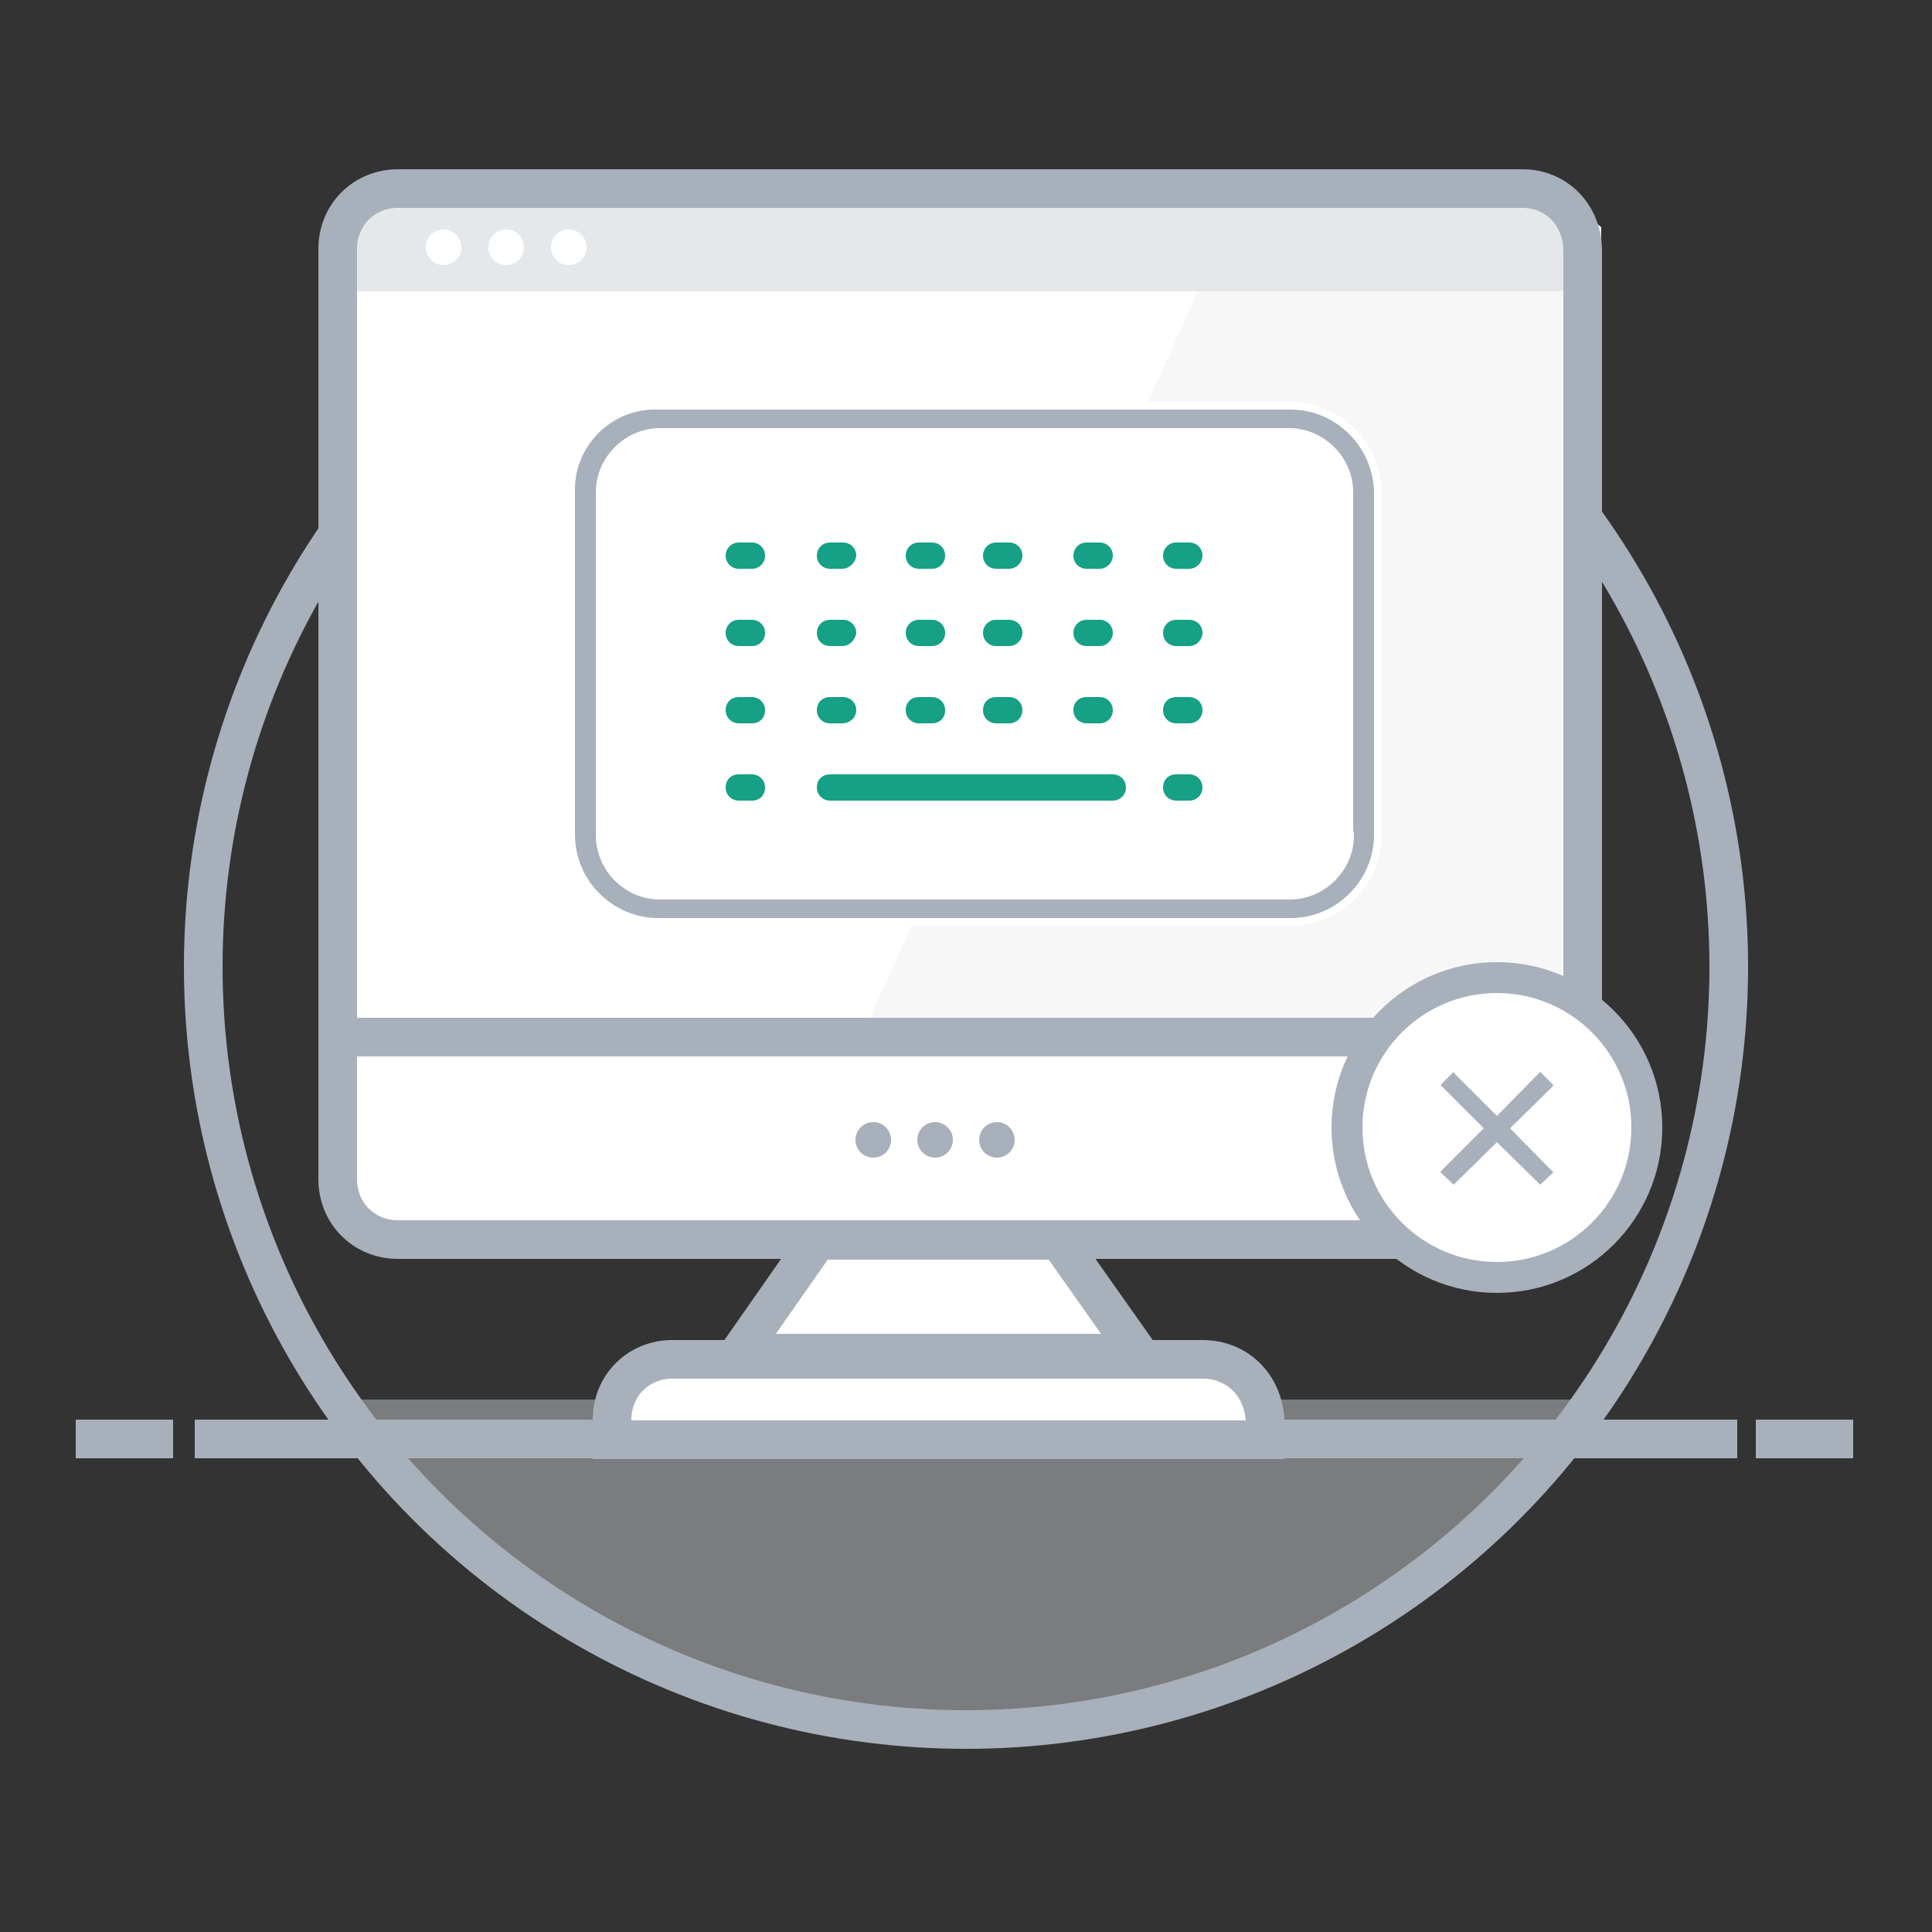 <?xml version="1.0" encoding="utf-8"?>
<!-- Generator: Adobe Illustrator 22.1.0, SVG Export Plug-In . SVG Version: 6.00 Build 0)  -->
<svg version="1.1" id="Layer_1" xmlns="http://www.w3.org/2000/svg" xmlns:xlink="http://www.w3.org/1999/xlink" x="0px" y="0px"
	 viewBox="0 0 250 250" style="enable-background:new 0 0 250 250;" xml:space="preserve">
<rect x="0" y="0" width="250" height="250" fill="#333333" stroke="none"/>
<style type="text/css">
	.st0{opacity:0.4;fill:#E5E8EB;enable-background:new    ;}
	.st1{fill:none;stroke:#A8B0BB;stroke-width:5;stroke-miterlimit:10;}
	.st2{fill:#A8B0BB;}
	.st3{fill:#FFFFFF;}
	.st4{fill:#F7F7F7;}
	.st5{fill:#E5E8EB;}
	.st6{fill:none;}
	.st7{fill:#FFFFFF;stroke:#A8B0BB;stroke-width:5;stroke-miterlimit:10;}
	.st8{fill:#FFFFFF;stroke:#A8B0BB;stroke-width:4;stroke-miterlimit:10;}
	.st9{fill:#16A085;}
	.st10{fill:#A8B0BB;stroke:#FFFFFF;stroke-miterlimit:10;}
</style>
<g>
	<path class="st0" d="M41.1,181.1h166.1c0,0-29.9,43.9-79,44.2c-49,0.2-1.1,0-1.1,0S71.4,226.4,41.1,181.1z"/>
	<circle class="st1" cx="125" cy="125.1" r="98.7"/>
	<rect x="9.8" y="183.7" class="st2" width="12.6" height="5"/>
	<rect x="227.2" y="183.7" class="st2" width="12.6" height="5"/>
	<polygon class="st3" points="161,24.4 140.8,135.8 68.6,135.8 44.6,131.9 44.4,29.4 50.2,24.4 	"/>
	<polygon class="st4" points="161,24.4 110.7,135.8 183.1,135.8 206.9,131.9 207.2,29.4 201.3,24.4 	"/>
	<polygon class="st5" points="203.5,37.7 45.2,37.7 46.1,24.4 202.2,24.7 	"/>
	<path class="st1" d="M197,24.4H51.5c-4.4,0-7.8,3.4-7.8,7.8v102.1h161.1v-102C204.7,27.7,201.3,24.4,197,24.4z"/>
	<line class="st6" x1="71.8" y1="185.6" x2="179.8" y2="185.6"/>
	<path class="st2" d="M179,183.7H71 M67.8,183.7H25.2v5h42.9h3.3h107.2h3.3h42.9v-5h-42.6"/>
	<path class="st7" d="M155.6,175.9H87c-4.4,0-7.8,3.4-7.8,7.8v2.6h84.5v-2.6C163.4,179.2,160.1,175.9,155.6,175.9z"/>
	<polygon class="st7" points="147.3,175.1 95.6,175.1 105.8,160.5 137,160.5 	"/>
	<path class="st7" d="M43.7,134.2v18.4c0,4.4,3.4,7.8,7.8,7.8H197c4.4,0,7.8-3.4,7.8-7.8v-18.4H43.7z"/>
	<g>
		<circle class="st2" cx="113" cy="147.5" r="2.3"/>
		<circle class="st2" cx="121" cy="147.5" r="2.3"/>
		<circle class="st2" cx="129" cy="147.5" r="2.3"/>
	</g>
	<circle class="st3" cx="57.4" cy="32" r="2.3"/>
	<circle class="st3" cx="65.5" cy="32" r="2.3"/>
	<circle class="st3" cx="73.6" cy="32" r="2.3"/>
	<ellipse class="st8" cx="193.7" cy="145.9" rx="19.4" ry="19.4"/>
	<polygon class="st2" points="200.9,140.6 201,140.4 199.3,138.7 193.7,144.4 188.2,138.9 188.1,138.7 186.4,140.4 192,146 
		186.5,151.5 186.4,151.7 188.1,153.3 193.7,147.8 199.2,153.2 199.3,153.3 201,151.7 195.4,146 	"/>
	<path class="st3" d="M167.9,118.2H84.8c-5.3,0-9.7-4.4-9.7-9.7V63.8c0-5.3,4.4-9.7,9.7-9.7h83.1c5.3,0,9.7,4.4,9.7,9.7v44.7
		C177.6,113.8,173.2,118.2,167.9,118.2z"/>
	<g>
		<g>
			<path class="st9" d="M97.3,73.6h-1.7c-0.9,0-1.7-0.7-1.7-1.7c0-0.9,0.7-1.7,1.7-1.7h1.7c0.9,0,1.7,0.7,1.7,1.7
				C99,72.8,98.3,73.6,97.3,73.6z"/>
		</g>
		<g>
			<path class="st9" d="M109,73.6h-1.6c-0.9,0-1.7-0.7-1.7-1.7c0-0.9,0.7-1.7,1.7-1.7h1.7c0.9,0,1.7,0.7,1.7,1.7
				C110.7,72.8,109.9,73.6,109,73.6z"/>
		</g>
		<g>
			<path class="st9" d="M120.6,73.6h-1.7c-0.9,0-1.7-0.7-1.7-1.7c0-0.9,0.7-1.7,1.7-1.7h1.7c0.9,0,1.7,0.7,1.7,1.7
				C122.3,72.8,121.6,73.6,120.6,73.6z"/>
		</g>
		<g>
			<path class="st9" d="M130.6,73.6h-1.7c-0.9,0-1.7-0.7-1.7-1.7c0-0.9,0.7-1.7,1.7-1.7h1.7c0.9,0,1.7,0.7,1.7,1.7
				C132.3,72.8,131.5,73.6,130.6,73.6z"/>
		</g>
		<g>
			<path class="st9" d="M142.3,73.6h-1.7c-0.9,0-1.7-0.7-1.7-1.7c0-0.9,0.7-1.7,1.7-1.7h1.7c0.9,0,1.7,0.7,1.7,1.7
				C144,72.8,143.2,73.6,142.3,73.6z"/>
		</g>
		<g>
			<path class="st9" d="M153.9,73.6h-1.7c-0.9,0-1.7-0.7-1.7-1.7c0-0.9,0.7-1.7,1.7-1.7h1.7c0.9,0,1.7,0.7,1.7,1.7
				C155.6,72.8,154.8,73.6,153.9,73.6z"/>
		</g>
	</g>
	<g>
		<g>
			<path class="st9" d="M97.3,83.6h-1.7c-0.9,0-1.7-0.7-1.7-1.7c0-0.9,0.7-1.7,1.7-1.7h1.7c0.9,0,1.7,0.7,1.7,1.7
				C99,82.8,98.3,83.6,97.3,83.6z"/>
		</g>
		<g>
			<path class="st9" d="M109,83.6h-1.6c-0.9,0-1.7-0.7-1.7-1.7c0-0.9,0.7-1.7,1.7-1.7h1.7c0.9,0,1.7,0.7,1.7,1.7
				C110.7,82.8,109.9,83.6,109,83.6z"/>
		</g>
		<g>
			<path class="st9" d="M120.6,83.6h-1.7c-0.9,0-1.7-0.7-1.7-1.7c0-0.9,0.7-1.7,1.7-1.7h1.7c0.9,0,1.7,0.7,1.7,1.7
				C122.3,82.8,121.6,83.6,120.6,83.6z"/>
		</g>
		<g>
			<path class="st9" d="M130.6,83.6h-1.7c-0.9,0-1.7-0.7-1.7-1.7c0-0.9,0.7-1.7,1.7-1.7h1.7c0.9,0,1.7,0.7,1.7,1.7
				C132.3,82.8,131.5,83.6,130.6,83.6z"/>
		</g>
		<g>
			<path class="st9" d="M142.3,83.6h-1.7c-0.9,0-1.7-0.7-1.7-1.7c0-0.9,0.7-1.7,1.7-1.7h1.7c0.9,0,1.7,0.7,1.7,1.7
				C144,82.8,143.2,83.6,142.3,83.6z"/>
		</g>
		<g>
			<path class="st9" d="M153.9,83.6h-1.7c-0.9,0-1.7-0.7-1.7-1.7c0-0.9,0.7-1.7,1.7-1.7h1.7c0.9,0,1.7,0.7,1.7,1.7
				C155.6,82.8,154.8,83.6,153.9,83.6z"/>
		</g>
	</g>
	<g>
		<path class="st9" d="M97.3,103.6h-1.7c-0.9,0-1.7-0.7-1.7-1.7s0.7-1.7,1.7-1.7h1.7c0.9,0,1.7,0.7,1.7,1.7S98.3,103.6,97.3,103.6z"
			/>
	</g>
	<g>
		<path class="st9" d="M144,103.6h-36.6c-0.9,0-1.7-0.7-1.7-1.7s0.7-1.7,1.7-1.7H144c0.9,0,1.7,0.7,1.7,1.7S144.9,103.6,144,103.6z"
			/>
	</g>
	<g>
		<path class="st9" d="M153.9,103.6h-1.7c-0.9,0-1.7-0.7-1.7-1.7s0.7-1.7,1.7-1.7h1.7c0.9,0,1.7,0.7,1.7,1.7
			S154.8,103.6,153.9,103.6z"/>
	</g>
	<g>
		<g>
			<path class="st9" d="M97.3,93.6h-1.7c-0.9,0-1.7-0.7-1.7-1.7s0.7-1.7,1.7-1.7h1.7c0.9,0,1.7,0.7,1.7,1.7S98.3,93.6,97.3,93.6z"/>
		</g>
		<g>
			<path class="st9" d="M109,93.6h-1.6c-0.9,0-1.7-0.7-1.7-1.7s0.7-1.7,1.7-1.7h1.7c0.9,0,1.7,0.7,1.7,1.7S109.9,93.6,109,93.6z"/>
		</g>
		<g>
			<path class="st9" d="M120.6,93.6h-1.7c-0.9,0-1.7-0.7-1.7-1.7s0.7-1.7,1.7-1.7h1.7c0.9,0,1.7,0.7,1.7,1.7S121.6,93.6,120.6,93.6z
				"/>
		</g>
		<g>
			<path class="st9" d="M130.6,93.6h-1.7c-0.9,0-1.7-0.7-1.7-1.7s0.7-1.7,1.7-1.7h1.7c0.9,0,1.7,0.7,1.7,1.7S131.5,93.6,130.6,93.6z
				"/>
		</g>
		<g>
			<path class="st9" d="M142.3,93.6h-1.7c-0.9,0-1.7-0.7-1.7-1.7s0.7-1.7,1.7-1.7h1.7c0.9,0,1.7,0.7,1.7,1.7S143.2,93.6,142.3,93.6z
				"/>
		</g>
		<g>
			<path class="st9" d="M153.9,93.6h-1.7c-0.9,0-1.7-0.7-1.7-1.7s0.7-1.7,1.7-1.7h1.7c0.9,0,1.7,0.7,1.7,1.7S154.8,93.6,153.9,93.6z
				"/>
		</g>
	</g>
	<path class="st10" d="M167,52.5H84.7c-5.9,0-10.8,4.9-10.8,10.8V108c0,6.2,5.1,11.3,11.3,11.3H167c6.2,0,11.3-5.1,11.3-11.3V63.7
		C178.2,57.6,173.2,52.5,167,52.5z M174.7,108.1c0,4.3-3.6,7.8-7.8,7.8H85.4c-4.3,0-7.8-3.6-7.8-7.8V63.7c0-4.3,3.6-7.8,7.8-7.8
		h81.4c4.3,0,7.8,3.6,7.8,7.8V108.1z"/>
</g>
</svg>
